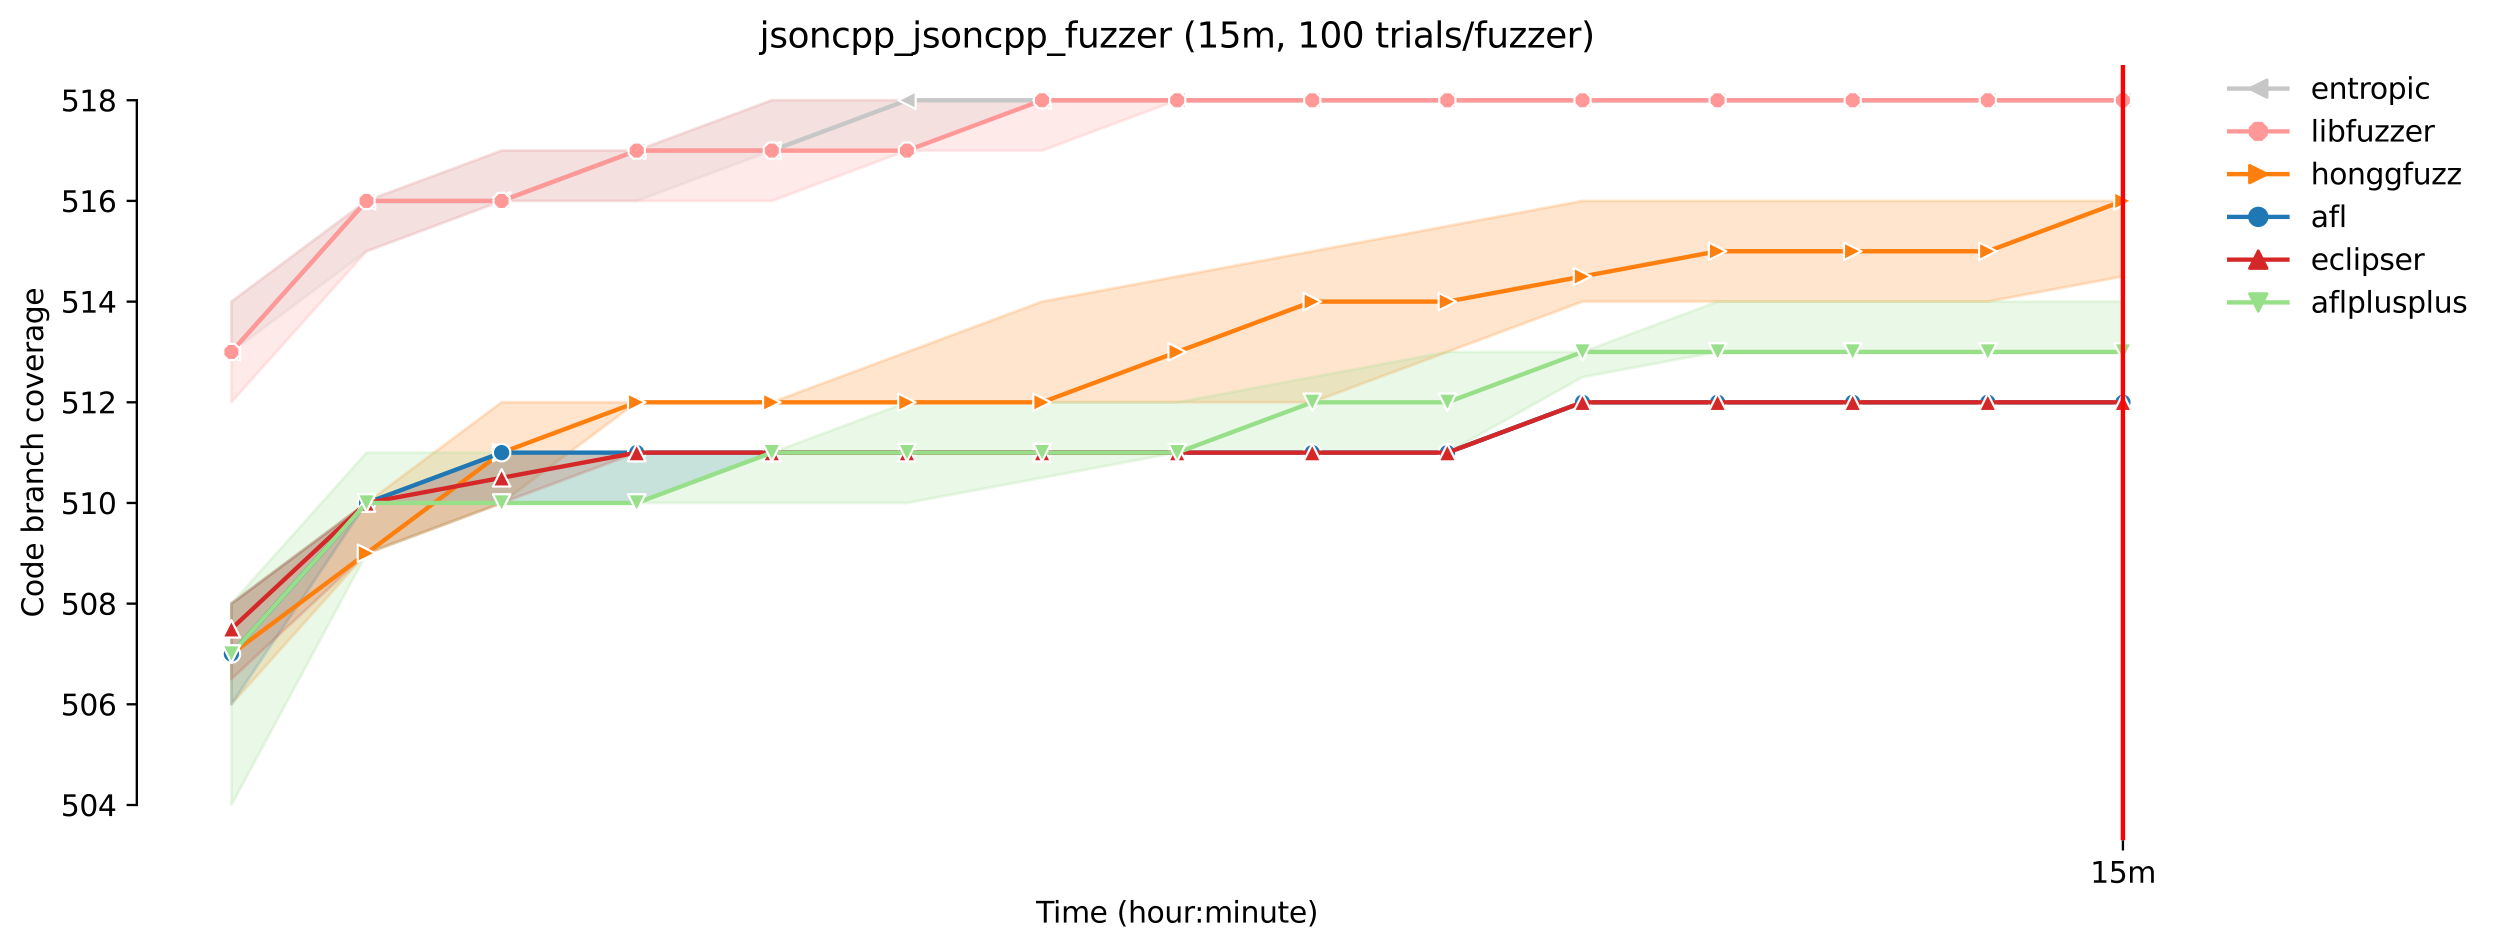 <?xml version="1.0" encoding="utf-8" standalone="no"?>
<!DOCTYPE svg PUBLIC "-//W3C//DTD SVG 1.1//EN"
  "http://www.w3.org/Graphics/SVG/1.1/DTD/svg11.dtd">
<svg height="325.986pt" version="1.1" viewBox="0 0 858.179 325.986" width="858.179pt" xmlns="http://www.w3.org/2000/svg" xmlns:xlink="http://www.w3.org/1999/xlink">
 <defs>
  <style type="text/css">*{stroke-linecap:butt;stroke-linejoin:round;}</style>
 </defs>
 <g id="figure_1">
  <g id="patch_1">
   <path d="M 0 325.986 
L 858.179 325.986 
L 858.179 0 
L 0 0 
z
" style="fill:#ffffff;"/>
  </g>
  <g id="axes_1">
   <g id="patch_2">
    <path d="M 46.966 288.43 
L 761.206 288.43 
L 761.206 22.318 
L 46.966 22.318 
z
" style="fill:#ffffff;"/>
   </g>
   <g id="PolyCollection_1">
    <defs>
     <path d="M 79.431 -222.452 
L 79.431 -205.172 
L 125.81 -239.732 
L 172.19 -257.012 
L 218.569 -257.012 
L 264.948 -274.292 
L 311.327 -274.292 
L 357.706 -291.572 
L 404.086 -291.572 
L 450.465 -291.572 
L 496.844 -291.572 
L 543.223 -291.572 
L 589.603 -291.572 
L 635.982 -291.572 
L 682.361 -291.572 
L 728.74 -291.572 
L 728.74 -291.572 
L 728.74 -291.572 
L 682.361 -291.572 
L 635.982 -291.572 
L 589.603 -291.572 
L 543.223 -291.572 
L 496.844 -291.572 
L 450.465 -291.572 
L 404.086 -291.572 
L 357.706 -291.572 
L 311.327 -291.572 
L 264.948 -291.572 
L 218.569 -274.292 
L 172.19 -274.292 
L 125.81 -257.012 
L 79.431 -222.452 
z
" id="mf6a428c79f" style="stroke:#c7c7c7;stroke-opacity:0.2;"/>
    </defs>
    <g clip-path="url(#p3e5dc775cb)">
     <use style="fill:#c7c7c7;fill-opacity:0.2;stroke:#c7c7c7;stroke-opacity:0.2;" x="0" xlink:href="#mf6a428c79f" y="325.986"/>
    </g>
   </g>
   <g id="PolyCollection_2">
    <defs>
     <path d="M 79.431 -222.452 
L 79.431 -187.892 
L 125.81 -239.732 
L 172.19 -257.012 
L 218.569 -257.012 
L 264.948 -257.012 
L 311.327 -274.292 
L 357.706 -274.292 
L 404.086 -291.572 
L 450.465 -291.572 
L 496.844 -291.572 
L 543.223 -291.572 
L 589.603 -291.572 
L 635.982 -291.572 
L 682.361 -291.572 
L 728.74 -291.572 
L 728.74 -291.572 
L 728.74 -291.572 
L 682.361 -291.572 
L 635.982 -291.572 
L 589.603 -291.572 
L 543.223 -291.572 
L 496.844 -291.572 
L 450.465 -291.572 
L 404.086 -291.572 
L 357.706 -291.572 
L 311.327 -291.572 
L 264.948 -291.572 
L 218.569 -274.292 
L 172.19 -274.292 
L 125.81 -257.012 
L 79.431 -222.452 
z
" id="m7ebbea4a55" style="stroke:#ff9896;stroke-opacity:0.2;"/>
    </defs>
    <g clip-path="url(#p3e5dc775cb)">
     <use style="fill:#ff9896;fill-opacity:0.2;stroke:#ff9896;stroke-opacity:0.2;" x="0" xlink:href="#m7ebbea4a55" y="325.986"/>
    </g>
   </g>
   <g id="PolyCollection_3">
    <defs>
     <path d="M 79.431 -118.772 
L 79.431 -84.212 
L 125.81 -136.052 
L 172.19 -153.332 
L 218.569 -187.892 
L 264.948 -187.892 
L 311.327 -187.892 
L 357.706 -187.892 
L 404.086 -187.892 
L 450.465 -187.892 
L 496.844 -205.172 
L 543.223 -222.452 
L 589.603 -222.452 
L 635.982 -222.452 
L 682.361 -222.452 
L 728.74 -231.092 
L 728.74 -257.012 
L 728.74 -257.012 
L 682.361 -257.012 
L 635.982 -257.012 
L 589.603 -257.012 
L 543.223 -257.012 
L 496.844 -248.372 
L 450.465 -239.732 
L 404.086 -231.092 
L 357.706 -222.452 
L 311.327 -205.172 
L 264.948 -187.892 
L 218.569 -187.892 
L 172.19 -187.892 
L 125.81 -153.332 
L 79.431 -118.772 
z
" id="mae9f71e68a" style="stroke:#ff7f0e;stroke-opacity:0.2;"/>
    </defs>
    <g clip-path="url(#p3e5dc775cb)">
     <use style="fill:#ff7f0e;fill-opacity:0.2;stroke:#ff7f0e;stroke-opacity:0.2;" x="0" xlink:href="#mae9f71e68a" y="325.986"/>
    </g>
   </g>
   <g id="PolyCollection_4">
    <defs>
     <path d="M 79.431 -118.772 
L 79.431 -84.212 
L 125.81 -153.332 
L 172.19 -153.332 
L 218.569 -153.332 
L 264.948 -170.612 
L 311.327 -170.612 
L 357.706 -170.612 
L 404.086 -170.612 
L 450.465 -170.612 
L 496.844 -170.612 
L 543.223 -187.892 
L 589.603 -187.892 
L 635.982 -187.892 
L 682.361 -187.892 
L 728.74 -187.892 
L 728.74 -187.892 
L 728.74 -187.892 
L 682.361 -187.892 
L 635.982 -187.892 
L 589.603 -187.892 
L 543.223 -187.892 
L 496.844 -170.612 
L 450.465 -170.612 
L 404.086 -170.612 
L 357.706 -170.612 
L 311.327 -170.612 
L 264.948 -170.612 
L 218.569 -170.612 
L 172.19 -170.612 
L 125.81 -153.332 
L 79.431 -118.772 
z
" id="m6660935680" style="stroke:#1f77b4;stroke-opacity:0.2;"/>
    </defs>
    <g clip-path="url(#p3e5dc775cb)">
     <use style="fill:#1f77b4;fill-opacity:0.2;stroke:#1f77b4;stroke-opacity:0.2;" x="0" xlink:href="#m6660935680" y="325.986"/>
    </g>
   </g>
   <g id="PolyCollection_5">
    <defs>
     <path d="M 79.431 -118.772 
L 79.431 -92.852 
L 125.81 -136.052 
L 172.19 -153.332 
L 218.569 -170.612 
L 264.948 -170.612 
L 311.327 -170.612 
L 357.706 -170.612 
L 404.086 -170.612 
L 450.465 -170.612 
L 496.844 -170.612 
L 543.223 -187.892 
L 589.603 -187.892 
L 635.982 -187.892 
L 682.361 -187.892 
L 728.74 -187.892 
L 728.74 -187.892 
L 728.74 -187.892 
L 682.361 -187.892 
L 635.982 -187.892 
L 589.603 -187.892 
L 543.223 -187.892 
L 496.844 -170.612 
L 450.465 -170.612 
L 404.086 -170.612 
L 357.706 -170.612 
L 311.327 -170.612 
L 264.948 -170.612 
L 218.569 -170.612 
L 172.19 -170.612 
L 125.81 -153.332 
L 79.431 -118.772 
z
" id="mc2333a7e7c" style="stroke:#d62728;stroke-opacity:0.2;"/>
    </defs>
    <g clip-path="url(#p3e5dc775cb)">
     <use style="fill:#d62728;fill-opacity:0.2;stroke:#d62728;stroke-opacity:0.2;" x="0" xlink:href="#mc2333a7e7c" y="325.986"/>
    </g>
   </g>
   <g id="PolyCollection_6">
    <defs>
     <path d="M 79.431 -118.772 
L 79.431 -49.652 
L 125.81 -135.836 
L 172.19 -153.332 
L 218.569 -153.332 
L 264.948 -153.332 
L 311.327 -153.332 
L 357.706 -161.972 
L 404.086 -170.612 
L 450.465 -170.612 
L 496.844 -170.612 
L 543.223 -196.532 
L 589.603 -205.172 
L 635.982 -205.172 
L 682.361 -205.172 
L 728.74 -205.172 
L 728.74 -222.452 
L 728.74 -222.452 
L 682.361 -222.452 
L 635.982 -222.452 
L 589.603 -222.452 
L 543.223 -205.172 
L 496.844 -205.172 
L 450.465 -196.532 
L 404.086 -187.892 
L 357.706 -187.892 
L 311.327 -187.892 
L 264.948 -170.612 
L 218.569 -170.612 
L 172.19 -170.612 
L 125.81 -170.612 
L 79.431 -118.772 
z
" id="me337a5363d" style="stroke:#98df8a;stroke-opacity:0.2;"/>
    </defs>
    <g clip-path="url(#p3e5dc775cb)">
     <use style="fill:#98df8a;fill-opacity:0.2;stroke:#98df8a;stroke-opacity:0.2;" x="0" xlink:href="#me337a5363d" y="325.986"/>
    </g>
   </g>
   <g id="matplotlib.axis_1">
    <g id="xtick_1">
     <g id="line2d_1">
      <defs>
       <path d="M 0 0 
L 0 3.5 
" id="m98d8992751" style="stroke:#000000;stroke-width:0.8;"/>
      </defs>
      <g>
       <use style="stroke:#000000;stroke-width:0.8;" x="728.74" xlink:href="#m98d8992751" y="288.43"/>
      </g>
     </g>
     <g id="text_1">
      <!-- 15m -->
      <g transform="translate(717.507 303.029)scale(0.1 -0.1)">
       <defs>
        <path d="M 794 531 
L 1825 531 
L 1825 4091 
L 703 3866 
L 703 4441 
L 1819 4666 
L 2450 4666 
L 2450 531 
L 3481 531 
L 3481 0 
L 794 0 
L 794 531 
z
" id="DejaVuSans-31" transform="scale(0.016)"/>
        <path d="M 691 4666 
L 3169 4666 
L 3169 4134 
L 1269 4134 
L 1269 2991 
Q 1406 3038 1543 3061 
Q 1681 3084 1819 3084 
Q 2600 3084 3056 2656 
Q 3513 2228 3513 1497 
Q 3513 744 3044 326 
Q 2575 -91 1722 -91 
Q 1428 -91 1123 -41 
Q 819 9 494 109 
L 494 744 
Q 775 591 1075 516 
Q 1375 441 1709 441 
Q 2250 441 2565 725 
Q 2881 1009 2881 1497 
Q 2881 1984 2565 2268 
Q 2250 2553 1709 2553 
Q 1456 2553 1204 2497 
Q 953 2441 691 2322 
L 691 4666 
z
" id="DejaVuSans-35" transform="scale(0.016)"/>
        <path d="M 3328 2828 
Q 3544 3216 3844 3400 
Q 4144 3584 4550 3584 
Q 5097 3584 5394 3201 
Q 5691 2819 5691 2113 
L 5691 0 
L 5113 0 
L 5113 2094 
Q 5113 2597 4934 2840 
Q 4756 3084 4391 3084 
Q 3944 3084 3684 2787 
Q 3425 2491 3425 1978 
L 3425 0 
L 2847 0 
L 2847 2094 
Q 2847 2600 2669 2842 
Q 2491 3084 2119 3084 
Q 1678 3084 1418 2786 
Q 1159 2488 1159 1978 
L 1159 0 
L 581 0 
L 581 3500 
L 1159 3500 
L 1159 2956 
Q 1356 3278 1631 3431 
Q 1906 3584 2284 3584 
Q 2666 3584 2933 3390 
Q 3200 3197 3328 2828 
z
" id="DejaVuSans-6d" transform="scale(0.016)"/>
       </defs>
       <use xlink:href="#DejaVuSans-31"/>
       <use x="63.623" xlink:href="#DejaVuSans-35"/>
       <use x="127.246" xlink:href="#DejaVuSans-6d"/>
      </g>
     </g>
    </g>
    <g id="text_2">
     <!-- Time (hour:minute) -->
     <g transform="translate(355.679 316.707)scale(0.1 -0.1)">
      <defs>
       <path d="M -19 4666 
L 3928 4666 
L 3928 4134 
L 2272 4134 
L 2272 0 
L 1638 0 
L 1638 4134 
L -19 4134 
L -19 4666 
z
" id="DejaVuSans-54" transform="scale(0.016)"/>
       <path d="M 603 3500 
L 1178 3500 
L 1178 0 
L 603 0 
L 603 3500 
z
M 603 4863 
L 1178 4863 
L 1178 4134 
L 603 4134 
L 603 4863 
z
" id="DejaVuSans-69" transform="scale(0.016)"/>
       <path d="M 3597 1894 
L 3597 1613 
L 953 1613 
Q 991 1019 1311 708 
Q 1631 397 2203 397 
Q 2534 397 2845 478 
Q 3156 559 3463 722 
L 3463 178 
Q 3153 47 2828 -22 
Q 2503 -91 2169 -91 
Q 1331 -91 842 396 
Q 353 884 353 1716 
Q 353 2575 817 3079 
Q 1281 3584 2069 3584 
Q 2775 3584 3186 3129 
Q 3597 2675 3597 1894 
z
M 3022 2063 
Q 3016 2534 2758 2815 
Q 2500 3097 2075 3097 
Q 1594 3097 1305 2825 
Q 1016 2553 972 2059 
L 3022 2063 
z
" id="DejaVuSans-65" transform="scale(0.016)"/>
       <path id="DejaVuSans-20" transform="scale(0.016)"/>
       <path d="M 1984 4856 
Q 1566 4138 1362 3434 
Q 1159 2731 1159 2009 
Q 1159 1288 1364 580 
Q 1569 -128 1984 -844 
L 1484 -844 
Q 1016 -109 783 600 
Q 550 1309 550 2009 
Q 550 2706 781 3412 
Q 1013 4119 1484 4856 
L 1984 4856 
z
" id="DejaVuSans-28" transform="scale(0.016)"/>
       <path d="M 3513 2113 
L 3513 0 
L 2938 0 
L 2938 2094 
Q 2938 2591 2744 2837 
Q 2550 3084 2163 3084 
Q 1697 3084 1428 2787 
Q 1159 2491 1159 1978 
L 1159 0 
L 581 0 
L 581 4863 
L 1159 4863 
L 1159 2956 
Q 1366 3272 1645 3428 
Q 1925 3584 2291 3584 
Q 2894 3584 3203 3211 
Q 3513 2838 3513 2113 
z
" id="DejaVuSans-68" transform="scale(0.016)"/>
       <path d="M 1959 3097 
Q 1497 3097 1228 2736 
Q 959 2375 959 1747 
Q 959 1119 1226 758 
Q 1494 397 1959 397 
Q 2419 397 2687 759 
Q 2956 1122 2956 1747 
Q 2956 2369 2687 2733 
Q 2419 3097 1959 3097 
z
M 1959 3584 
Q 2709 3584 3137 3096 
Q 3566 2609 3566 1747 
Q 3566 888 3137 398 
Q 2709 -91 1959 -91 
Q 1206 -91 779 398 
Q 353 888 353 1747 
Q 353 2609 779 3096 
Q 1206 3584 1959 3584 
z
" id="DejaVuSans-6f" transform="scale(0.016)"/>
       <path d="M 544 1381 
L 544 3500 
L 1119 3500 
L 1119 1403 
Q 1119 906 1312 657 
Q 1506 409 1894 409 
Q 2359 409 2629 706 
Q 2900 1003 2900 1516 
L 2900 3500 
L 3475 3500 
L 3475 0 
L 2900 0 
L 2900 538 
Q 2691 219 2414 64 
Q 2138 -91 1772 -91 
Q 1169 -91 856 284 
Q 544 659 544 1381 
z
M 1991 3584 
L 1991 3584 
z
" id="DejaVuSans-75" transform="scale(0.016)"/>
       <path d="M 2631 2963 
Q 2534 3019 2420 3045 
Q 2306 3072 2169 3072 
Q 1681 3072 1420 2755 
Q 1159 2438 1159 1844 
L 1159 0 
L 581 0 
L 581 3500 
L 1159 3500 
L 1159 2956 
Q 1341 3275 1631 3429 
Q 1922 3584 2338 3584 
Q 2397 3584 2469 3576 
Q 2541 3569 2628 3553 
L 2631 2963 
z
" id="DejaVuSans-72" transform="scale(0.016)"/>
       <path d="M 750 794 
L 1409 794 
L 1409 0 
L 750 0 
L 750 794 
z
M 750 3309 
L 1409 3309 
L 1409 2516 
L 750 2516 
L 750 3309 
z
" id="DejaVuSans-3a" transform="scale(0.016)"/>
       <path d="M 3513 2113 
L 3513 0 
L 2938 0 
L 2938 2094 
Q 2938 2591 2744 2837 
Q 2550 3084 2163 3084 
Q 1697 3084 1428 2787 
Q 1159 2491 1159 1978 
L 1159 0 
L 581 0 
L 581 3500 
L 1159 3500 
L 1159 2956 
Q 1366 3272 1645 3428 
Q 1925 3584 2291 3584 
Q 2894 3584 3203 3211 
Q 3513 2838 3513 2113 
z
" id="DejaVuSans-6e" transform="scale(0.016)"/>
       <path d="M 1172 4494 
L 1172 3500 
L 2356 3500 
L 2356 3053 
L 1172 3053 
L 1172 1153 
Q 1172 725 1289 603 
Q 1406 481 1766 481 
L 2356 481 
L 2356 0 
L 1766 0 
Q 1100 0 847 248 
Q 594 497 594 1153 
L 594 3053 
L 172 3053 
L 172 3500 
L 594 3500 
L 594 4494 
L 1172 4494 
z
" id="DejaVuSans-74" transform="scale(0.016)"/>
       <path d="M 513 4856 
L 1013 4856 
Q 1481 4119 1714 3412 
Q 1947 2706 1947 2009 
Q 1947 1309 1714 600 
Q 1481 -109 1013 -844 
L 513 -844 
Q 928 -128 1133 580 
Q 1338 1288 1338 2009 
Q 1338 2731 1133 3434 
Q 928 4138 513 4856 
z
" id="DejaVuSans-29" transform="scale(0.016)"/>
      </defs>
      <use xlink:href="#DejaVuSans-54"/>
      <use x="57.959" xlink:href="#DejaVuSans-69"/>
      <use x="85.742" xlink:href="#DejaVuSans-6d"/>
      <use x="183.154" xlink:href="#DejaVuSans-65"/>
      <use x="244.678" xlink:href="#DejaVuSans-20"/>
      <use x="276.465" xlink:href="#DejaVuSans-28"/>
      <use x="315.479" xlink:href="#DejaVuSans-68"/>
      <use x="378.857" xlink:href="#DejaVuSans-6f"/>
      <use x="440.039" xlink:href="#DejaVuSans-75"/>
      <use x="503.418" xlink:href="#DejaVuSans-72"/>
      <use x="542.781" xlink:href="#DejaVuSans-3a"/>
      <use x="576.473" xlink:href="#DejaVuSans-6d"/>
      <use x="673.885" xlink:href="#DejaVuSans-69"/>
      <use x="701.668" xlink:href="#DejaVuSans-6e"/>
      <use x="765.047" xlink:href="#DejaVuSans-75"/>
      <use x="828.426" xlink:href="#DejaVuSans-74"/>
      <use x="867.635" xlink:href="#DejaVuSans-65"/>
      <use x="929.158" xlink:href="#DejaVuSans-29"/>
     </g>
    </g>
   </g>
   <g id="matplotlib.axis_2">
    <g id="ytick_1">
     <g id="line2d_2">
      <defs>
       <path d="M 0 0 
L -3.5 0 
" id="mf6ee3a8e18" style="stroke:#000000;stroke-width:0.8;"/>
      </defs>
      <g>
       <use style="stroke:#000000;stroke-width:0.8;" x="46.966" xlink:href="#mf6ee3a8e18" y="276.334"/>
      </g>
     </g>
     <g id="text_3">
      <!-- 504 -->
      <g transform="translate(20.878 280.133)scale(0.1 -0.1)">
       <defs>
        <path d="M 2034 4250 
Q 1547 4250 1301 3770 
Q 1056 3291 1056 2328 
Q 1056 1369 1301 889 
Q 1547 409 2034 409 
Q 2525 409 2770 889 
Q 3016 1369 3016 2328 
Q 3016 3291 2770 3770 
Q 2525 4250 2034 4250 
z
M 2034 4750 
Q 2819 4750 3233 4129 
Q 3647 3509 3647 2328 
Q 3647 1150 3233 529 
Q 2819 -91 2034 -91 
Q 1250 -91 836 529 
Q 422 1150 422 2328 
Q 422 3509 836 4129 
Q 1250 4750 2034 4750 
z
" id="DejaVuSans-30" transform="scale(0.016)"/>
        <path d="M 2419 4116 
L 825 1625 
L 2419 1625 
L 2419 4116 
z
M 2253 4666 
L 3047 4666 
L 3047 1625 
L 3713 1625 
L 3713 1100 
L 3047 1100 
L 3047 0 
L 2419 0 
L 2419 1100 
L 313 1100 
L 313 1709 
L 2253 4666 
z
" id="DejaVuSans-34" transform="scale(0.016)"/>
       </defs>
       <use xlink:href="#DejaVuSans-35"/>
       <use x="63.623" xlink:href="#DejaVuSans-30"/>
       <use x="127.246" xlink:href="#DejaVuSans-34"/>
      </g>
     </g>
    </g>
    <g id="ytick_2">
     <g id="line2d_3">
      <g>
       <use style="stroke:#000000;stroke-width:0.8;" x="46.966" xlink:href="#mf6ee3a8e18" y="241.774"/>
      </g>
     </g>
     <g id="text_4">
      <!-- 506 -->
      <g transform="translate(20.878 245.573)scale(0.1 -0.1)">
       <defs>
        <path d="M 2113 2584 
Q 1688 2584 1439 2293 
Q 1191 2003 1191 1497 
Q 1191 994 1439 701 
Q 1688 409 2113 409 
Q 2538 409 2786 701 
Q 3034 994 3034 1497 
Q 3034 2003 2786 2293 
Q 2538 2584 2113 2584 
z
M 3366 4563 
L 3366 3988 
Q 3128 4100 2886 4159 
Q 2644 4219 2406 4219 
Q 1781 4219 1451 3797 
Q 1122 3375 1075 2522 
Q 1259 2794 1537 2939 
Q 1816 3084 2150 3084 
Q 2853 3084 3261 2657 
Q 3669 2231 3669 1497 
Q 3669 778 3244 343 
Q 2819 -91 2113 -91 
Q 1303 -91 875 529 
Q 447 1150 447 2328 
Q 447 3434 972 4092 
Q 1497 4750 2381 4750 
Q 2619 4750 2861 4703 
Q 3103 4656 3366 4563 
z
" id="DejaVuSans-36" transform="scale(0.016)"/>
       </defs>
       <use xlink:href="#DejaVuSans-35"/>
       <use x="63.623" xlink:href="#DejaVuSans-30"/>
       <use x="127.246" xlink:href="#DejaVuSans-36"/>
      </g>
     </g>
    </g>
    <g id="ytick_3">
     <g id="line2d_4">
      <g>
       <use style="stroke:#000000;stroke-width:0.8;" x="46.966" xlink:href="#mf6ee3a8e18" y="207.214"/>
      </g>
     </g>
     <g id="text_5">
      <!-- 508 -->
      <g transform="translate(20.878 211.013)scale(0.1 -0.1)">
       <defs>
        <path d="M 2034 2216 
Q 1584 2216 1326 1975 
Q 1069 1734 1069 1313 
Q 1069 891 1326 650 
Q 1584 409 2034 409 
Q 2484 409 2743 651 
Q 3003 894 3003 1313 
Q 3003 1734 2745 1975 
Q 2488 2216 2034 2216 
z
M 1403 2484 
Q 997 2584 770 2862 
Q 544 3141 544 3541 
Q 544 4100 942 4425 
Q 1341 4750 2034 4750 
Q 2731 4750 3128 4425 
Q 3525 4100 3525 3541 
Q 3525 3141 3298 2862 
Q 3072 2584 2669 2484 
Q 3125 2378 3379 2068 
Q 3634 1759 3634 1313 
Q 3634 634 3220 271 
Q 2806 -91 2034 -91 
Q 1263 -91 848 271 
Q 434 634 434 1313 
Q 434 1759 690 2068 
Q 947 2378 1403 2484 
z
M 1172 3481 
Q 1172 3119 1398 2916 
Q 1625 2713 2034 2713 
Q 2441 2713 2670 2916 
Q 2900 3119 2900 3481 
Q 2900 3844 2670 4047 
Q 2441 4250 2034 4250 
Q 1625 4250 1398 4047 
Q 1172 3844 1172 3481 
z
" id="DejaVuSans-38" transform="scale(0.016)"/>
       </defs>
       <use xlink:href="#DejaVuSans-35"/>
       <use x="63.623" xlink:href="#DejaVuSans-30"/>
       <use x="127.246" xlink:href="#DejaVuSans-38"/>
      </g>
     </g>
    </g>
    <g id="ytick_4">
     <g id="line2d_5">
      <g>
       <use style="stroke:#000000;stroke-width:0.8;" x="46.966" xlink:href="#mf6ee3a8e18" y="172.654"/>
      </g>
     </g>
     <g id="text_6">
      <!-- 510 -->
      <g transform="translate(20.878 176.453)scale(0.1 -0.1)">
       <use xlink:href="#DejaVuSans-35"/>
       <use x="63.623" xlink:href="#DejaVuSans-31"/>
       <use x="127.246" xlink:href="#DejaVuSans-30"/>
      </g>
     </g>
    </g>
    <g id="ytick_5">
     <g id="line2d_6">
      <g>
       <use style="stroke:#000000;stroke-width:0.8;" x="46.966" xlink:href="#mf6ee3a8e18" y="138.094"/>
      </g>
     </g>
     <g id="text_7">
      <!-- 512 -->
      <g transform="translate(20.878 141.893)scale(0.1 -0.1)">
       <defs>
        <path d="M 1228 531 
L 3431 531 
L 3431 0 
L 469 0 
L 469 531 
Q 828 903 1448 1529 
Q 2069 2156 2228 2338 
Q 2531 2678 2651 2914 
Q 2772 3150 2772 3378 
Q 2772 3750 2511 3984 
Q 2250 4219 1831 4219 
Q 1534 4219 1204 4116 
Q 875 4013 500 3803 
L 500 4441 
Q 881 4594 1212 4672 
Q 1544 4750 1819 4750 
Q 2544 4750 2975 4387 
Q 3406 4025 3406 3419 
Q 3406 3131 3298 2873 
Q 3191 2616 2906 2266 
Q 2828 2175 2409 1742 
Q 1991 1309 1228 531 
z
" id="DejaVuSans-32" transform="scale(0.016)"/>
       </defs>
       <use xlink:href="#DejaVuSans-35"/>
       <use x="63.623" xlink:href="#DejaVuSans-31"/>
       <use x="127.246" xlink:href="#DejaVuSans-32"/>
      </g>
     </g>
    </g>
    <g id="ytick_6">
     <g id="line2d_7">
      <g>
       <use style="stroke:#000000;stroke-width:0.8;" x="46.966" xlink:href="#mf6ee3a8e18" y="103.534"/>
      </g>
     </g>
     <g id="text_8">
      <!-- 514 -->
      <g transform="translate(20.878 107.333)scale(0.1 -0.1)">
       <use xlink:href="#DejaVuSans-35"/>
       <use x="63.623" xlink:href="#DejaVuSans-31"/>
       <use x="127.246" xlink:href="#DejaVuSans-34"/>
      </g>
     </g>
    </g>
    <g id="ytick_7">
     <g id="line2d_8">
      <g>
       <use style="stroke:#000000;stroke-width:0.8;" x="46.966" xlink:href="#mf6ee3a8e18" y="68.974"/>
      </g>
     </g>
     <g id="text_9">
      <!-- 516 -->
      <g transform="translate(20.878 72.773)scale(0.1 -0.1)">
       <use xlink:href="#DejaVuSans-35"/>
       <use x="63.623" xlink:href="#DejaVuSans-31"/>
       <use x="127.246" xlink:href="#DejaVuSans-36"/>
      </g>
     </g>
    </g>
    <g id="ytick_8">
     <g id="line2d_9">
      <g>
       <use style="stroke:#000000;stroke-width:0.8;" x="46.966" xlink:href="#mf6ee3a8e18" y="34.414"/>
      </g>
     </g>
     <g id="text_10">
      <!-- 518 -->
      <g transform="translate(20.878 38.213)scale(0.1 -0.1)">
       <use xlink:href="#DejaVuSans-35"/>
       <use x="63.623" xlink:href="#DejaVuSans-31"/>
       <use x="127.246" xlink:href="#DejaVuSans-38"/>
      </g>
     </g>
    </g>
    <g id="text_11">
     <!-- Code branch coverage -->
     <g transform="translate(14.798 211.949)rotate(-90)scale(0.1 -0.1)">
      <defs>
       <path d="M 4122 4306 
L 4122 3641 
Q 3803 3938 3442 4084 
Q 3081 4231 2675 4231 
Q 1875 4231 1450 3742 
Q 1025 3253 1025 2328 
Q 1025 1406 1450 917 
Q 1875 428 2675 428 
Q 3081 428 3442 575 
Q 3803 722 4122 1019 
L 4122 359 
Q 3791 134 3420 21 
Q 3050 -91 2638 -91 
Q 1578 -91 968 557 
Q 359 1206 359 2328 
Q 359 3453 968 4101 
Q 1578 4750 2638 4750 
Q 3056 4750 3426 4639 
Q 3797 4528 4122 4306 
z
" id="DejaVuSans-43" transform="scale(0.016)"/>
       <path d="M 2906 2969 
L 2906 4863 
L 3481 4863 
L 3481 0 
L 2906 0 
L 2906 525 
Q 2725 213 2448 61 
Q 2172 -91 1784 -91 
Q 1150 -91 751 415 
Q 353 922 353 1747 
Q 353 2572 751 3078 
Q 1150 3584 1784 3584 
Q 2172 3584 2448 3432 
Q 2725 3281 2906 2969 
z
M 947 1747 
Q 947 1113 1208 752 
Q 1469 391 1925 391 
Q 2381 391 2643 752 
Q 2906 1113 2906 1747 
Q 2906 2381 2643 2742 
Q 2381 3103 1925 3103 
Q 1469 3103 1208 2742 
Q 947 2381 947 1747 
z
" id="DejaVuSans-64" transform="scale(0.016)"/>
       <path d="M 3116 1747 
Q 3116 2381 2855 2742 
Q 2594 3103 2138 3103 
Q 1681 3103 1420 2742 
Q 1159 2381 1159 1747 
Q 1159 1113 1420 752 
Q 1681 391 2138 391 
Q 2594 391 2855 752 
Q 3116 1113 3116 1747 
z
M 1159 2969 
Q 1341 3281 1617 3432 
Q 1894 3584 2278 3584 
Q 2916 3584 3314 3078 
Q 3713 2572 3713 1747 
Q 3713 922 3314 415 
Q 2916 -91 2278 -91 
Q 1894 -91 1617 61 
Q 1341 213 1159 525 
L 1159 0 
L 581 0 
L 581 4863 
L 1159 4863 
L 1159 2969 
z
" id="DejaVuSans-62" transform="scale(0.016)"/>
       <path d="M 2194 1759 
Q 1497 1759 1228 1600 
Q 959 1441 959 1056 
Q 959 750 1161 570 
Q 1363 391 1709 391 
Q 2188 391 2477 730 
Q 2766 1069 2766 1631 
L 2766 1759 
L 2194 1759 
z
M 3341 1997 
L 3341 0 
L 2766 0 
L 2766 531 
Q 2569 213 2275 61 
Q 1981 -91 1556 -91 
Q 1019 -91 701 211 
Q 384 513 384 1019 
Q 384 1609 779 1909 
Q 1175 2209 1959 2209 
L 2766 2209 
L 2766 2266 
Q 2766 2663 2505 2880 
Q 2244 3097 1772 3097 
Q 1472 3097 1187 3025 
Q 903 2953 641 2809 
L 641 3341 
Q 956 3463 1253 3523 
Q 1550 3584 1831 3584 
Q 2591 3584 2966 3190 
Q 3341 2797 3341 1997 
z
" id="DejaVuSans-61" transform="scale(0.016)"/>
       <path d="M 3122 3366 
L 3122 2828 
Q 2878 2963 2633 3030 
Q 2388 3097 2138 3097 
Q 1578 3097 1268 2742 
Q 959 2388 959 1747 
Q 959 1106 1268 751 
Q 1578 397 2138 397 
Q 2388 397 2633 464 
Q 2878 531 3122 666 
L 3122 134 
Q 2881 22 2623 -34 
Q 2366 -91 2075 -91 
Q 1284 -91 818 406 
Q 353 903 353 1747 
Q 353 2603 823 3093 
Q 1294 3584 2113 3584 
Q 2378 3584 2631 3529 
Q 2884 3475 3122 3366 
z
" id="DejaVuSans-63" transform="scale(0.016)"/>
       <path d="M 191 3500 
L 800 3500 
L 1894 563 
L 2988 3500 
L 3597 3500 
L 2284 0 
L 1503 0 
L 191 3500 
z
" id="DejaVuSans-76" transform="scale(0.016)"/>
       <path d="M 2906 1791 
Q 2906 2416 2648 2759 
Q 2391 3103 1925 3103 
Q 1463 3103 1205 2759 
Q 947 2416 947 1791 
Q 947 1169 1205 825 
Q 1463 481 1925 481 
Q 2391 481 2648 825 
Q 2906 1169 2906 1791 
z
M 3481 434 
Q 3481 -459 3084 -895 
Q 2688 -1331 1869 -1331 
Q 1566 -1331 1297 -1286 
Q 1028 -1241 775 -1147 
L 775 -588 
Q 1028 -725 1275 -790 
Q 1522 -856 1778 -856 
Q 2344 -856 2625 -561 
Q 2906 -266 2906 331 
L 2906 616 
Q 2728 306 2450 153 
Q 2172 0 1784 0 
Q 1141 0 747 490 
Q 353 981 353 1791 
Q 353 2603 747 3093 
Q 1141 3584 1784 3584 
Q 2172 3584 2450 3431 
Q 2728 3278 2906 2969 
L 2906 3500 
L 3481 3500 
L 3481 434 
z
" id="DejaVuSans-67" transform="scale(0.016)"/>
      </defs>
      <use xlink:href="#DejaVuSans-43"/>
      <use x="69.824" xlink:href="#DejaVuSans-6f"/>
      <use x="131.006" xlink:href="#DejaVuSans-64"/>
      <use x="194.482" xlink:href="#DejaVuSans-65"/>
      <use x="256.006" xlink:href="#DejaVuSans-20"/>
      <use x="287.793" xlink:href="#DejaVuSans-62"/>
      <use x="351.27" xlink:href="#DejaVuSans-72"/>
      <use x="392.383" xlink:href="#DejaVuSans-61"/>
      <use x="453.662" xlink:href="#DejaVuSans-6e"/>
      <use x="517.041" xlink:href="#DejaVuSans-63"/>
      <use x="572.021" xlink:href="#DejaVuSans-68"/>
      <use x="635.4" xlink:href="#DejaVuSans-20"/>
      <use x="667.188" xlink:href="#DejaVuSans-63"/>
      <use x="722.168" xlink:href="#DejaVuSans-6f"/>
      <use x="783.35" xlink:href="#DejaVuSans-76"/>
      <use x="842.529" xlink:href="#DejaVuSans-65"/>
      <use x="904.053" xlink:href="#DejaVuSans-72"/>
      <use x="945.166" xlink:href="#DejaVuSans-61"/>
      <use x="1006.445" xlink:href="#DejaVuSans-67"/>
      <use x="1069.922" xlink:href="#DejaVuSans-65"/>
     </g>
    </g>
   </g>
   <g id="line2d_10">
    <path clip-path="url(#p3e5dc775cb)" d="M 79.431 120.814 
L 125.81 68.974 
L 172.19 68.974 
L 218.569 51.694 
L 264.948 51.694 
L 311.327 34.414 
L 357.706 34.414 
L 404.086 34.414 
L 450.465 34.414 
L 496.844 34.414 
L 543.223 34.414 
L 589.603 34.414 
L 635.982 34.414 
L 682.361 34.414 
L 728.74 34.414 
" style="fill:none;stroke:#c7c7c7;stroke-linecap:square;stroke-width:1.5;"/>
    <defs>
     <path d="M -3 -0 
L 3 3 
L 3 -3 
z
" id="m432c836378" style="stroke:#ffffff;stroke-linejoin:miter;stroke-width:0.75;"/>
    </defs>
    <g clip-path="url(#p3e5dc775cb)">
     <use style="fill:#c7c7c7;stroke:#ffffff;stroke-linejoin:miter;stroke-width:0.75;" x="79.431" xlink:href="#m432c836378" y="120.814"/>
     <use style="fill:#c7c7c7;stroke:#ffffff;stroke-linejoin:miter;stroke-width:0.75;" x="125.81" xlink:href="#m432c836378" y="68.974"/>
     <use style="fill:#c7c7c7;stroke:#ffffff;stroke-linejoin:miter;stroke-width:0.75;" x="172.19" xlink:href="#m432c836378" y="68.974"/>
     <use style="fill:#c7c7c7;stroke:#ffffff;stroke-linejoin:miter;stroke-width:0.75;" x="218.569" xlink:href="#m432c836378" y="51.694"/>
     <use style="fill:#c7c7c7;stroke:#ffffff;stroke-linejoin:miter;stroke-width:0.75;" x="264.948" xlink:href="#m432c836378" y="51.694"/>
     <use style="fill:#c7c7c7;stroke:#ffffff;stroke-linejoin:miter;stroke-width:0.75;" x="311.327" xlink:href="#m432c836378" y="34.414"/>
     <use style="fill:#c7c7c7;stroke:#ffffff;stroke-linejoin:miter;stroke-width:0.75;" x="357.706" xlink:href="#m432c836378" y="34.414"/>
     <use style="fill:#c7c7c7;stroke:#ffffff;stroke-linejoin:miter;stroke-width:0.75;" x="404.086" xlink:href="#m432c836378" y="34.414"/>
     <use style="fill:#c7c7c7;stroke:#ffffff;stroke-linejoin:miter;stroke-width:0.75;" x="450.465" xlink:href="#m432c836378" y="34.414"/>
     <use style="fill:#c7c7c7;stroke:#ffffff;stroke-linejoin:miter;stroke-width:0.75;" x="496.844" xlink:href="#m432c836378" y="34.414"/>
     <use style="fill:#c7c7c7;stroke:#ffffff;stroke-linejoin:miter;stroke-width:0.75;" x="543.223" xlink:href="#m432c836378" y="34.414"/>
     <use style="fill:#c7c7c7;stroke:#ffffff;stroke-linejoin:miter;stroke-width:0.75;" x="589.603" xlink:href="#m432c836378" y="34.414"/>
     <use style="fill:#c7c7c7;stroke:#ffffff;stroke-linejoin:miter;stroke-width:0.75;" x="635.982" xlink:href="#m432c836378" y="34.414"/>
     <use style="fill:#c7c7c7;stroke:#ffffff;stroke-linejoin:miter;stroke-width:0.75;" x="682.361" xlink:href="#m432c836378" y="34.414"/>
     <use style="fill:#c7c7c7;stroke:#ffffff;stroke-linejoin:miter;stroke-width:0.75;" x="728.74" xlink:href="#m432c836378" y="34.414"/>
    </g>
   </g>
   <g id="line2d_11">
    <path clip-path="url(#p3e5dc775cb)" d="M 79.431 120.814 
L 125.81 68.974 
L 172.19 68.974 
L 218.569 51.694 
L 264.948 51.694 
L 311.327 51.694 
L 357.706 34.414 
L 404.086 34.414 
L 450.465 34.414 
L 496.844 34.414 
L 543.223 34.414 
L 589.603 34.414 
L 635.982 34.414 
L 682.361 34.414 
L 728.74 34.414 
" style="fill:none;stroke:#ff9896;stroke-linecap:square;stroke-width:1.5;"/>
    <defs>
     <path d="M -1.148 -2.772 
L -2.772 -1.148 
L -2.772 1.148 
L -1.148 2.772 
L 1.148 2.772 
L 2.772 1.148 
L 2.772 -1.148 
L 1.148 -2.772 
z
" id="m611ecb81d9" style="stroke:#ffffff;stroke-linejoin:miter;stroke-width:0.75;"/>
    </defs>
    <g clip-path="url(#p3e5dc775cb)">
     <use style="fill:#ff9896;stroke:#ffffff;stroke-linejoin:miter;stroke-width:0.75;" x="79.431" xlink:href="#m611ecb81d9" y="120.814"/>
     <use style="fill:#ff9896;stroke:#ffffff;stroke-linejoin:miter;stroke-width:0.75;" x="125.81" xlink:href="#m611ecb81d9" y="68.974"/>
     <use style="fill:#ff9896;stroke:#ffffff;stroke-linejoin:miter;stroke-width:0.75;" x="172.19" xlink:href="#m611ecb81d9" y="68.974"/>
     <use style="fill:#ff9896;stroke:#ffffff;stroke-linejoin:miter;stroke-width:0.75;" x="218.569" xlink:href="#m611ecb81d9" y="51.694"/>
     <use style="fill:#ff9896;stroke:#ffffff;stroke-linejoin:miter;stroke-width:0.75;" x="264.948" xlink:href="#m611ecb81d9" y="51.694"/>
     <use style="fill:#ff9896;stroke:#ffffff;stroke-linejoin:miter;stroke-width:0.75;" x="311.327" xlink:href="#m611ecb81d9" y="51.694"/>
     <use style="fill:#ff9896;stroke:#ffffff;stroke-linejoin:miter;stroke-width:0.75;" x="357.706" xlink:href="#m611ecb81d9" y="34.414"/>
     <use style="fill:#ff9896;stroke:#ffffff;stroke-linejoin:miter;stroke-width:0.75;" x="404.086" xlink:href="#m611ecb81d9" y="34.414"/>
     <use style="fill:#ff9896;stroke:#ffffff;stroke-linejoin:miter;stroke-width:0.75;" x="450.465" xlink:href="#m611ecb81d9" y="34.414"/>
     <use style="fill:#ff9896;stroke:#ffffff;stroke-linejoin:miter;stroke-width:0.75;" x="496.844" xlink:href="#m611ecb81d9" y="34.414"/>
     <use style="fill:#ff9896;stroke:#ffffff;stroke-linejoin:miter;stroke-width:0.75;" x="543.223" xlink:href="#m611ecb81d9" y="34.414"/>
     <use style="fill:#ff9896;stroke:#ffffff;stroke-linejoin:miter;stroke-width:0.75;" x="589.603" xlink:href="#m611ecb81d9" y="34.414"/>
     <use style="fill:#ff9896;stroke:#ffffff;stroke-linejoin:miter;stroke-width:0.75;" x="635.982" xlink:href="#m611ecb81d9" y="34.414"/>
     <use style="fill:#ff9896;stroke:#ffffff;stroke-linejoin:miter;stroke-width:0.75;" x="682.361" xlink:href="#m611ecb81d9" y="34.414"/>
     <use style="fill:#ff9896;stroke:#ffffff;stroke-linejoin:miter;stroke-width:0.75;" x="728.74" xlink:href="#m611ecb81d9" y="34.414"/>
    </g>
   </g>
   <g id="line2d_12">
    <path clip-path="url(#p3e5dc775cb)" d="M 79.431 224.494 
L 125.81 189.934 
L 172.19 155.374 
L 218.569 138.094 
L 264.948 138.094 
L 311.327 138.094 
L 357.706 138.094 
L 404.086 120.814 
L 450.465 103.534 
L 496.844 103.534 
L 543.223 94.894 
L 589.603 86.254 
L 635.982 86.254 
L 682.361 86.254 
L 728.74 68.974 
" style="fill:none;stroke:#ff7f0e;stroke-linecap:square;stroke-width:1.5;"/>
    <defs>
     <path d="M 3 0 
L -3 -3 
L -3 3 
z
" id="m51b5c3fa27" style="stroke:#ffffff;stroke-linejoin:miter;stroke-width:0.75;"/>
    </defs>
    <g clip-path="url(#p3e5dc775cb)">
     <use style="fill:#ff7f0e;stroke:#ffffff;stroke-linejoin:miter;stroke-width:0.75;" x="79.431" xlink:href="#m51b5c3fa27" y="224.494"/>
     <use style="fill:#ff7f0e;stroke:#ffffff;stroke-linejoin:miter;stroke-width:0.75;" x="125.81" xlink:href="#m51b5c3fa27" y="189.934"/>
     <use style="fill:#ff7f0e;stroke:#ffffff;stroke-linejoin:miter;stroke-width:0.75;" x="172.19" xlink:href="#m51b5c3fa27" y="155.374"/>
     <use style="fill:#ff7f0e;stroke:#ffffff;stroke-linejoin:miter;stroke-width:0.75;" x="218.569" xlink:href="#m51b5c3fa27" y="138.094"/>
     <use style="fill:#ff7f0e;stroke:#ffffff;stroke-linejoin:miter;stroke-width:0.75;" x="264.948" xlink:href="#m51b5c3fa27" y="138.094"/>
     <use style="fill:#ff7f0e;stroke:#ffffff;stroke-linejoin:miter;stroke-width:0.75;" x="311.327" xlink:href="#m51b5c3fa27" y="138.094"/>
     <use style="fill:#ff7f0e;stroke:#ffffff;stroke-linejoin:miter;stroke-width:0.75;" x="357.706" xlink:href="#m51b5c3fa27" y="138.094"/>
     <use style="fill:#ff7f0e;stroke:#ffffff;stroke-linejoin:miter;stroke-width:0.75;" x="404.086" xlink:href="#m51b5c3fa27" y="120.814"/>
     <use style="fill:#ff7f0e;stroke:#ffffff;stroke-linejoin:miter;stroke-width:0.75;" x="450.465" xlink:href="#m51b5c3fa27" y="103.534"/>
     <use style="fill:#ff7f0e;stroke:#ffffff;stroke-linejoin:miter;stroke-width:0.75;" x="496.844" xlink:href="#m51b5c3fa27" y="103.534"/>
     <use style="fill:#ff7f0e;stroke:#ffffff;stroke-linejoin:miter;stroke-width:0.75;" x="543.223" xlink:href="#m51b5c3fa27" y="94.894"/>
     <use style="fill:#ff7f0e;stroke:#ffffff;stroke-linejoin:miter;stroke-width:0.75;" x="589.603" xlink:href="#m51b5c3fa27" y="86.254"/>
     <use style="fill:#ff7f0e;stroke:#ffffff;stroke-linejoin:miter;stroke-width:0.75;" x="635.982" xlink:href="#m51b5c3fa27" y="86.254"/>
     <use style="fill:#ff7f0e;stroke:#ffffff;stroke-linejoin:miter;stroke-width:0.75;" x="682.361" xlink:href="#m51b5c3fa27" y="86.254"/>
     <use style="fill:#ff7f0e;stroke:#ffffff;stroke-linejoin:miter;stroke-width:0.75;" x="728.74" xlink:href="#m51b5c3fa27" y="68.974"/>
    </g>
   </g>
   <g id="line2d_13">
    <path clip-path="url(#p3e5dc775cb)" d="M 79.431 224.494 
L 125.81 172.654 
L 172.19 155.374 
L 218.569 155.374 
L 264.948 155.374 
L 311.327 155.374 
L 357.706 155.374 
L 404.086 155.374 
L 450.465 155.374 
L 496.844 155.374 
L 543.223 138.094 
L 589.603 138.094 
L 635.982 138.094 
L 682.361 138.094 
L 728.74 138.094 
" style="fill:none;stroke:#1f77b4;stroke-linecap:square;stroke-width:1.5;"/>
    <defs>
     <path d="M 0 3 
C 0.796 3 1.559 2.684 2.121 2.121 
C 2.684 1.559 3 0.796 3 0 
C 3 -0.796 2.684 -1.559 2.121 -2.121 
C 1.559 -2.684 0.796 -3 0 -3 
C -0.796 -3 -1.559 -2.684 -2.121 -2.121 
C -2.684 -1.559 -3 -0.796 -3 0 
C -3 0.796 -2.684 1.559 -2.121 2.121 
C -1.559 2.684 -0.796 3 0 3 
z
" id="m917b68f3d6" style="stroke:#ffffff;stroke-width:0.75;"/>
    </defs>
    <g clip-path="url(#p3e5dc775cb)">
     <use style="fill:#1f77b4;stroke:#ffffff;stroke-width:0.75;" x="79.431" xlink:href="#m917b68f3d6" y="224.494"/>
     <use style="fill:#1f77b4;stroke:#ffffff;stroke-width:0.75;" x="125.81" xlink:href="#m917b68f3d6" y="172.654"/>
     <use style="fill:#1f77b4;stroke:#ffffff;stroke-width:0.75;" x="172.19" xlink:href="#m917b68f3d6" y="155.374"/>
     <use style="fill:#1f77b4;stroke:#ffffff;stroke-width:0.75;" x="218.569" xlink:href="#m917b68f3d6" y="155.374"/>
     <use style="fill:#1f77b4;stroke:#ffffff;stroke-width:0.75;" x="264.948" xlink:href="#m917b68f3d6" y="155.374"/>
     <use style="fill:#1f77b4;stroke:#ffffff;stroke-width:0.75;" x="311.327" xlink:href="#m917b68f3d6" y="155.374"/>
     <use style="fill:#1f77b4;stroke:#ffffff;stroke-width:0.75;" x="357.706" xlink:href="#m917b68f3d6" y="155.374"/>
     <use style="fill:#1f77b4;stroke:#ffffff;stroke-width:0.75;" x="404.086" xlink:href="#m917b68f3d6" y="155.374"/>
     <use style="fill:#1f77b4;stroke:#ffffff;stroke-width:0.75;" x="450.465" xlink:href="#m917b68f3d6" y="155.374"/>
     <use style="fill:#1f77b4;stroke:#ffffff;stroke-width:0.75;" x="496.844" xlink:href="#m917b68f3d6" y="155.374"/>
     <use style="fill:#1f77b4;stroke:#ffffff;stroke-width:0.75;" x="543.223" xlink:href="#m917b68f3d6" y="138.094"/>
     <use style="fill:#1f77b4;stroke:#ffffff;stroke-width:0.75;" x="589.603" xlink:href="#m917b68f3d6" y="138.094"/>
     <use style="fill:#1f77b4;stroke:#ffffff;stroke-width:0.75;" x="635.982" xlink:href="#m917b68f3d6" y="138.094"/>
     <use style="fill:#1f77b4;stroke:#ffffff;stroke-width:0.75;" x="682.361" xlink:href="#m917b68f3d6" y="138.094"/>
     <use style="fill:#1f77b4;stroke:#ffffff;stroke-width:0.75;" x="728.74" xlink:href="#m917b68f3d6" y="138.094"/>
    </g>
   </g>
   <g id="line2d_14">
    <path clip-path="url(#p3e5dc775cb)" d="M 79.431 215.854 
L 125.81 172.654 
L 172.19 164.014 
L 218.569 155.374 
L 264.948 155.374 
L 311.327 155.374 
L 357.706 155.374 
L 404.086 155.374 
L 450.465 155.374 
L 496.844 155.374 
L 543.223 138.094 
L 589.603 138.094 
L 635.982 138.094 
L 682.361 138.094 
L 728.74 138.094 
" style="fill:none;stroke:#d62728;stroke-linecap:square;stroke-width:1.5;"/>
    <defs>
     <path d="M 0 -3 
L -3 3 
L 3 3 
z
" id="m931932d995" style="stroke:#ffffff;stroke-linejoin:miter;stroke-width:0.75;"/>
    </defs>
    <g clip-path="url(#p3e5dc775cb)">
     <use style="fill:#d62728;stroke:#ffffff;stroke-linejoin:miter;stroke-width:0.75;" x="79.431" xlink:href="#m931932d995" y="215.854"/>
     <use style="fill:#d62728;stroke:#ffffff;stroke-linejoin:miter;stroke-width:0.75;" x="125.81" xlink:href="#m931932d995" y="172.654"/>
     <use style="fill:#d62728;stroke:#ffffff;stroke-linejoin:miter;stroke-width:0.75;" x="172.19" xlink:href="#m931932d995" y="164.014"/>
     <use style="fill:#d62728;stroke:#ffffff;stroke-linejoin:miter;stroke-width:0.75;" x="218.569" xlink:href="#m931932d995" y="155.374"/>
     <use style="fill:#d62728;stroke:#ffffff;stroke-linejoin:miter;stroke-width:0.75;" x="264.948" xlink:href="#m931932d995" y="155.374"/>
     <use style="fill:#d62728;stroke:#ffffff;stroke-linejoin:miter;stroke-width:0.75;" x="311.327" xlink:href="#m931932d995" y="155.374"/>
     <use style="fill:#d62728;stroke:#ffffff;stroke-linejoin:miter;stroke-width:0.75;" x="357.706" xlink:href="#m931932d995" y="155.374"/>
     <use style="fill:#d62728;stroke:#ffffff;stroke-linejoin:miter;stroke-width:0.75;" x="404.086" xlink:href="#m931932d995" y="155.374"/>
     <use style="fill:#d62728;stroke:#ffffff;stroke-linejoin:miter;stroke-width:0.75;" x="450.465" xlink:href="#m931932d995" y="155.374"/>
     <use style="fill:#d62728;stroke:#ffffff;stroke-linejoin:miter;stroke-width:0.75;" x="496.844" xlink:href="#m931932d995" y="155.374"/>
     <use style="fill:#d62728;stroke:#ffffff;stroke-linejoin:miter;stroke-width:0.75;" x="543.223" xlink:href="#m931932d995" y="138.094"/>
     <use style="fill:#d62728;stroke:#ffffff;stroke-linejoin:miter;stroke-width:0.75;" x="589.603" xlink:href="#m931932d995" y="138.094"/>
     <use style="fill:#d62728;stroke:#ffffff;stroke-linejoin:miter;stroke-width:0.75;" x="635.982" xlink:href="#m931932d995" y="138.094"/>
     <use style="fill:#d62728;stroke:#ffffff;stroke-linejoin:miter;stroke-width:0.75;" x="682.361" xlink:href="#m931932d995" y="138.094"/>
     <use style="fill:#d62728;stroke:#ffffff;stroke-linejoin:miter;stroke-width:0.75;" x="728.74" xlink:href="#m931932d995" y="138.094"/>
    </g>
   </g>
   <g id="line2d_15">
    <path clip-path="url(#p3e5dc775cb)" d="M 79.431 224.494 
L 125.81 172.654 
L 172.19 172.654 
L 218.569 172.654 
L 264.948 155.374 
L 311.327 155.374 
L 357.706 155.374 
L 404.086 155.374 
L 450.465 138.094 
L 496.844 138.094 
L 543.223 120.814 
L 589.603 120.814 
L 635.982 120.814 
L 682.361 120.814 
L 728.74 120.814 
" style="fill:none;stroke:#98df8a;stroke-linecap:square;stroke-width:1.5;"/>
    <defs>
     <path d="M -0 3 
L 3 -3 
L -3 -3 
z
" id="mf099553b1f" style="stroke:#ffffff;stroke-linejoin:miter;stroke-width:0.75;"/>
    </defs>
    <g clip-path="url(#p3e5dc775cb)">
     <use style="fill:#98df8a;stroke:#ffffff;stroke-linejoin:miter;stroke-width:0.75;" x="79.431" xlink:href="#mf099553b1f" y="224.494"/>
     <use style="fill:#98df8a;stroke:#ffffff;stroke-linejoin:miter;stroke-width:0.75;" x="125.81" xlink:href="#mf099553b1f" y="172.654"/>
     <use style="fill:#98df8a;stroke:#ffffff;stroke-linejoin:miter;stroke-width:0.75;" x="172.19" xlink:href="#mf099553b1f" y="172.654"/>
     <use style="fill:#98df8a;stroke:#ffffff;stroke-linejoin:miter;stroke-width:0.75;" x="218.569" xlink:href="#mf099553b1f" y="172.654"/>
     <use style="fill:#98df8a;stroke:#ffffff;stroke-linejoin:miter;stroke-width:0.75;" x="264.948" xlink:href="#mf099553b1f" y="155.374"/>
     <use style="fill:#98df8a;stroke:#ffffff;stroke-linejoin:miter;stroke-width:0.75;" x="311.327" xlink:href="#mf099553b1f" y="155.374"/>
     <use style="fill:#98df8a;stroke:#ffffff;stroke-linejoin:miter;stroke-width:0.75;" x="357.706" xlink:href="#mf099553b1f" y="155.374"/>
     <use style="fill:#98df8a;stroke:#ffffff;stroke-linejoin:miter;stroke-width:0.75;" x="404.086" xlink:href="#mf099553b1f" y="155.374"/>
     <use style="fill:#98df8a;stroke:#ffffff;stroke-linejoin:miter;stroke-width:0.75;" x="450.465" xlink:href="#mf099553b1f" y="138.094"/>
     <use style="fill:#98df8a;stroke:#ffffff;stroke-linejoin:miter;stroke-width:0.75;" x="496.844" xlink:href="#mf099553b1f" y="138.094"/>
     <use style="fill:#98df8a;stroke:#ffffff;stroke-linejoin:miter;stroke-width:0.75;" x="543.223" xlink:href="#mf099553b1f" y="120.814"/>
     <use style="fill:#98df8a;stroke:#ffffff;stroke-linejoin:miter;stroke-width:0.75;" x="589.603" xlink:href="#mf099553b1f" y="120.814"/>
     <use style="fill:#98df8a;stroke:#ffffff;stroke-linejoin:miter;stroke-width:0.75;" x="635.982" xlink:href="#mf099553b1f" y="120.814"/>
     <use style="fill:#98df8a;stroke:#ffffff;stroke-linejoin:miter;stroke-width:0.75;" x="682.361" xlink:href="#mf099553b1f" y="120.814"/>
     <use style="fill:#98df8a;stroke:#ffffff;stroke-linejoin:miter;stroke-width:0.75;" x="728.74" xlink:href="#mf099553b1f" y="120.814"/>
    </g>
   </g>
   <g id="line2d_16"/>
   <g id="line2d_17"/>
   <g id="line2d_18"/>
   <g id="line2d_19"/>
   <g id="line2d_20"/>
   <g id="line2d_21"/>
   <g id="line2d_22">
    <path clip-path="url(#p3e5dc775cb)" d="M 728.74 288.43 
L 728.74 22.318 
" style="fill:none;stroke:#ff0000;stroke-linecap:square;stroke-width:1.5;"/>
   </g>
   <g id="patch_3">
    <path d="M 46.966 276.334 
L 46.966 34.414 
" style="fill:none;stroke:#000000;stroke-linecap:square;stroke-linejoin:miter;stroke-width:0.8;"/>
   </g>
   <g id="patch_4">
    <path d="M 728.74 288.43 
L 728.74 288.43 
" style="fill:none;stroke:#000000;stroke-linecap:square;stroke-linejoin:miter;stroke-width:0.8;"/>
   </g>
   <g id="text_12">
    <!-- jsoncpp_jsoncpp_fuzzer (15m, 100 trials/fuzzer) -->
    <g transform="translate(260.759 16.318)scale(0.12 -0.12)">
     <defs>
      <path d="M 603 3500 
L 1178 3500 
L 1178 -63 
Q 1178 -731 923 -1031 
Q 669 -1331 103 -1331 
L -116 -1331 
L -116 -844 
L 38 -844 
Q 366 -844 484 -692 
Q 603 -541 603 -63 
L 603 3500 
z
M 603 4863 
L 1178 4863 
L 1178 4134 
L 603 4134 
L 603 4863 
z
" id="DejaVuSans-6a" transform="scale(0.016)"/>
      <path d="M 2834 3397 
L 2834 2853 
Q 2591 2978 2328 3040 
Q 2066 3103 1784 3103 
Q 1356 3103 1142 2972 
Q 928 2841 928 2578 
Q 928 2378 1081 2264 
Q 1234 2150 1697 2047 
L 1894 2003 
Q 2506 1872 2764 1633 
Q 3022 1394 3022 966 
Q 3022 478 2636 193 
Q 2250 -91 1575 -91 
Q 1294 -91 989 -36 
Q 684 19 347 128 
L 347 722 
Q 666 556 975 473 
Q 1284 391 1588 391 
Q 1994 391 2212 530 
Q 2431 669 2431 922 
Q 2431 1156 2273 1281 
Q 2116 1406 1581 1522 
L 1381 1569 
Q 847 1681 609 1914 
Q 372 2147 372 2553 
Q 372 3047 722 3315 
Q 1072 3584 1716 3584 
Q 2034 3584 2315 3537 
Q 2597 3491 2834 3397 
z
" id="DejaVuSans-73" transform="scale(0.016)"/>
      <path d="M 1159 525 
L 1159 -1331 
L 581 -1331 
L 581 3500 
L 1159 3500 
L 1159 2969 
Q 1341 3281 1617 3432 
Q 1894 3584 2278 3584 
Q 2916 3584 3314 3078 
Q 3713 2572 3713 1747 
Q 3713 922 3314 415 
Q 2916 -91 2278 -91 
Q 1894 -91 1617 61 
Q 1341 213 1159 525 
z
M 3116 1747 
Q 3116 2381 2855 2742 
Q 2594 3103 2138 3103 
Q 1681 3103 1420 2742 
Q 1159 2381 1159 1747 
Q 1159 1113 1420 752 
Q 1681 391 2138 391 
Q 2594 391 2855 752 
Q 3116 1113 3116 1747 
z
" id="DejaVuSans-70" transform="scale(0.016)"/>
      <path d="M 3263 -1063 
L 3263 -1509 
L -63 -1509 
L -63 -1063 
L 3263 -1063 
z
" id="DejaVuSans-5f" transform="scale(0.016)"/>
      <path d="M 2375 4863 
L 2375 4384 
L 1825 4384 
Q 1516 4384 1395 4259 
Q 1275 4134 1275 3809 
L 1275 3500 
L 2222 3500 
L 2222 3053 
L 1275 3053 
L 1275 0 
L 697 0 
L 697 3053 
L 147 3053 
L 147 3500 
L 697 3500 
L 697 3744 
Q 697 4328 969 4595 
Q 1241 4863 1831 4863 
L 2375 4863 
z
" id="DejaVuSans-66" transform="scale(0.016)"/>
      <path d="M 353 3500 
L 3084 3500 
L 3084 2975 
L 922 459 
L 3084 459 
L 3084 0 
L 275 0 
L 275 525 
L 2438 3041 
L 353 3041 
L 353 3500 
z
" id="DejaVuSans-7a" transform="scale(0.016)"/>
      <path d="M 750 794 
L 1409 794 
L 1409 256 
L 897 -744 
L 494 -744 
L 750 256 
L 750 794 
z
" id="DejaVuSans-2c" transform="scale(0.016)"/>
      <path d="M 603 4863 
L 1178 4863 
L 1178 0 
L 603 0 
L 603 4863 
z
" id="DejaVuSans-6c" transform="scale(0.016)"/>
      <path d="M 1625 4666 
L 2156 4666 
L 531 -594 
L 0 -594 
L 1625 4666 
z
" id="DejaVuSans-2f" transform="scale(0.016)"/>
     </defs>
     <use xlink:href="#DejaVuSans-6a"/>
     <use x="27.783" xlink:href="#DejaVuSans-73"/>
     <use x="79.883" xlink:href="#DejaVuSans-6f"/>
     <use x="141.064" xlink:href="#DejaVuSans-6e"/>
     <use x="204.443" xlink:href="#DejaVuSans-63"/>
     <use x="259.424" xlink:href="#DejaVuSans-70"/>
     <use x="322.9" xlink:href="#DejaVuSans-70"/>
     <use x="386.377" xlink:href="#DejaVuSans-5f"/>
     <use x="436.377" xlink:href="#DejaVuSans-6a"/>
     <use x="464.16" xlink:href="#DejaVuSans-73"/>
     <use x="516.26" xlink:href="#DejaVuSans-6f"/>
     <use x="577.441" xlink:href="#DejaVuSans-6e"/>
     <use x="640.82" xlink:href="#DejaVuSans-63"/>
     <use x="695.801" xlink:href="#DejaVuSans-70"/>
     <use x="759.277" xlink:href="#DejaVuSans-70"/>
     <use x="822.754" xlink:href="#DejaVuSans-5f"/>
     <use x="872.754" xlink:href="#DejaVuSans-66"/>
     <use x="907.959" xlink:href="#DejaVuSans-75"/>
     <use x="971.338" xlink:href="#DejaVuSans-7a"/>
     <use x="1023.828" xlink:href="#DejaVuSans-7a"/>
     <use x="1076.318" xlink:href="#DejaVuSans-65"/>
     <use x="1137.842" xlink:href="#DejaVuSans-72"/>
     <use x="1178.955" xlink:href="#DejaVuSans-20"/>
     <use x="1210.742" xlink:href="#DejaVuSans-28"/>
     <use x="1249.756" xlink:href="#DejaVuSans-31"/>
     <use x="1313.379" xlink:href="#DejaVuSans-35"/>
     <use x="1377.002" xlink:href="#DejaVuSans-6d"/>
     <use x="1474.414" xlink:href="#DejaVuSans-2c"/>
     <use x="1506.201" xlink:href="#DejaVuSans-20"/>
     <use x="1537.988" xlink:href="#DejaVuSans-31"/>
     <use x="1601.611" xlink:href="#DejaVuSans-30"/>
     <use x="1665.234" xlink:href="#DejaVuSans-30"/>
     <use x="1728.857" xlink:href="#DejaVuSans-20"/>
     <use x="1760.645" xlink:href="#DejaVuSans-74"/>
     <use x="1799.854" xlink:href="#DejaVuSans-72"/>
     <use x="1840.967" xlink:href="#DejaVuSans-69"/>
     <use x="1868.75" xlink:href="#DejaVuSans-61"/>
     <use x="1930.029" xlink:href="#DejaVuSans-6c"/>
     <use x="1957.812" xlink:href="#DejaVuSans-73"/>
     <use x="2009.912" xlink:href="#DejaVuSans-2f"/>
     <use x="2043.604" xlink:href="#DejaVuSans-66"/>
     <use x="2078.809" xlink:href="#DejaVuSans-75"/>
     <use x="2142.188" xlink:href="#DejaVuSans-7a"/>
     <use x="2194.678" xlink:href="#DejaVuSans-7a"/>
     <use x="2247.168" xlink:href="#DejaVuSans-65"/>
     <use x="2308.691" xlink:href="#DejaVuSans-72"/>
     <use x="2349.805" xlink:href="#DejaVuSans-29"/>
    </g>
   </g>
   <g id="legend_1">
    <g id="line2d_23">
     <path d="M 765.206 30.417 
L 785.206 30.417 
" style="fill:none;stroke:#c7c7c7;stroke-linecap:square;stroke-width:1.5;"/>
    </g>
    <g id="line2d_24">
     <defs>
      <path d="M -3 -0 
L 3 3 
L 3 -3 
z
" id="m9ebfdb6b51" style="stroke:#c7c7c7;stroke-linejoin:miter;"/>
     </defs>
     <g>
      <use style="fill:#c7c7c7;stroke:#c7c7c7;stroke-linejoin:miter;" x="775.206" xlink:href="#m9ebfdb6b51" y="30.417"/>
     </g>
    </g>
    <g id="text_13">
     <!-- entropic -->
     <g transform="translate(793.206 33.917)scale(0.1 -0.1)">
      <use xlink:href="#DejaVuSans-65"/>
      <use x="61.523" xlink:href="#DejaVuSans-6e"/>
      <use x="124.902" xlink:href="#DejaVuSans-74"/>
      <use x="164.111" xlink:href="#DejaVuSans-72"/>
      <use x="202.975" xlink:href="#DejaVuSans-6f"/>
      <use x="264.156" xlink:href="#DejaVuSans-70"/>
      <use x="327.633" xlink:href="#DejaVuSans-69"/>
      <use x="355.416" xlink:href="#DejaVuSans-63"/>
     </g>
    </g>
    <g id="line2d_25">
     <path d="M 765.206 45.095 
L 785.206 45.095 
" style="fill:none;stroke:#ff9896;stroke-linecap:square;stroke-width:1.5;"/>
    </g>
    <g id="line2d_26">
     <defs>
      <path d="M -1.148 -2.772 
L -2.772 -1.148 
L -2.772 1.148 
L -1.148 2.772 
L 1.148 2.772 
L 2.772 1.148 
L 2.772 -1.148 
L 1.148 -2.772 
z
" id="mbafd06e77f" style="stroke:#ff9896;stroke-linejoin:miter;"/>
     </defs>
     <g>
      <use style="fill:#ff9896;stroke:#ff9896;stroke-linejoin:miter;" x="775.206" xlink:href="#mbafd06e77f" y="45.095"/>
     </g>
    </g>
    <g id="text_14">
     <!-- libfuzzer -->
     <g transform="translate(793.206 48.595)scale(0.1 -0.1)">
      <use xlink:href="#DejaVuSans-6c"/>
      <use x="27.783" xlink:href="#DejaVuSans-69"/>
      <use x="55.566" xlink:href="#DejaVuSans-62"/>
      <use x="119.043" xlink:href="#DejaVuSans-66"/>
      <use x="154.248" xlink:href="#DejaVuSans-75"/>
      <use x="217.627" xlink:href="#DejaVuSans-7a"/>
      <use x="270.117" xlink:href="#DejaVuSans-7a"/>
      <use x="322.607" xlink:href="#DejaVuSans-65"/>
      <use x="384.131" xlink:href="#DejaVuSans-72"/>
     </g>
    </g>
    <g id="line2d_27">
     <path d="M 765.206 59.773 
L 785.206 59.773 
" style="fill:none;stroke:#ff7f0e;stroke-linecap:square;stroke-width:1.5;"/>
    </g>
    <g id="line2d_28">
     <defs>
      <path d="M 3 0 
L -3 -3 
L -3 3 
z
" id="m75b50e1bd0" style="stroke:#ff7f0e;stroke-linejoin:miter;"/>
     </defs>
     <g>
      <use style="fill:#ff7f0e;stroke:#ff7f0e;stroke-linejoin:miter;" x="775.206" xlink:href="#m75b50e1bd0" y="59.773"/>
     </g>
    </g>
    <g id="text_15">
     <!-- honggfuzz -->
     <g transform="translate(793.206 63.273)scale(0.1 -0.1)">
      <use xlink:href="#DejaVuSans-68"/>
      <use x="63.379" xlink:href="#DejaVuSans-6f"/>
      <use x="124.561" xlink:href="#DejaVuSans-6e"/>
      <use x="187.939" xlink:href="#DejaVuSans-67"/>
      <use x="251.416" xlink:href="#DejaVuSans-67"/>
      <use x="314.893" xlink:href="#DejaVuSans-66"/>
      <use x="350.098" xlink:href="#DejaVuSans-75"/>
      <use x="413.477" xlink:href="#DejaVuSans-7a"/>
      <use x="465.967" xlink:href="#DejaVuSans-7a"/>
     </g>
    </g>
    <g id="line2d_29">
     <path d="M 765.206 74.451 
L 785.206 74.451 
" style="fill:none;stroke:#1f77b4;stroke-linecap:square;stroke-width:1.5;"/>
    </g>
    <g id="line2d_30">
     <defs>
      <path d="M 0 3 
C 0.796 3 1.559 2.684 2.121 2.121 
C 2.684 1.559 3 0.796 3 0 
C 3 -0.796 2.684 -1.559 2.121 -2.121 
C 1.559 -2.684 0.796 -3 0 -3 
C -0.796 -3 -1.559 -2.684 -2.121 -2.121 
C -2.684 -1.559 -3 -0.796 -3 0 
C -3 0.796 -2.684 1.559 -2.121 2.121 
C -1.559 2.684 -0.796 3 0 3 
z
" id="m4979d9e587" style="stroke:#1f77b4;"/>
     </defs>
     <g>
      <use style="fill:#1f77b4;stroke:#1f77b4;" x="775.206" xlink:href="#m4979d9e587" y="74.451"/>
     </g>
    </g>
    <g id="text_16">
     <!-- afl -->
     <g transform="translate(793.206 77.951)scale(0.1 -0.1)">
      <use xlink:href="#DejaVuSans-61"/>
      <use x="61.279" xlink:href="#DejaVuSans-66"/>
      <use x="96.484" xlink:href="#DejaVuSans-6c"/>
     </g>
    </g>
    <g id="line2d_31">
     <path d="M 765.206 89.129 
L 785.206 89.129 
" style="fill:none;stroke:#d62728;stroke-linecap:square;stroke-width:1.5;"/>
    </g>
    <g id="line2d_32">
     <defs>
      <path d="M 0 -3 
L -3 3 
L 3 3 
z
" id="m6f9dc06878" style="stroke:#d62728;stroke-linejoin:miter;"/>
     </defs>
     <g>
      <use style="fill:#d62728;stroke:#d62728;stroke-linejoin:miter;" x="775.206" xlink:href="#m6f9dc06878" y="89.129"/>
     </g>
    </g>
    <g id="text_17">
     <!-- eclipser -->
     <g transform="translate(793.206 92.629)scale(0.1 -0.1)">
      <use xlink:href="#DejaVuSans-65"/>
      <use x="61.523" xlink:href="#DejaVuSans-63"/>
      <use x="116.504" xlink:href="#DejaVuSans-6c"/>
      <use x="144.287" xlink:href="#DejaVuSans-69"/>
      <use x="172.07" xlink:href="#DejaVuSans-70"/>
      <use x="235.547" xlink:href="#DejaVuSans-73"/>
      <use x="287.646" xlink:href="#DejaVuSans-65"/>
      <use x="349.17" xlink:href="#DejaVuSans-72"/>
     </g>
    </g>
    <g id="line2d_33">
     <path d="M 765.206 103.807 
L 785.206 103.807 
" style="fill:none;stroke:#98df8a;stroke-linecap:square;stroke-width:1.5;"/>
    </g>
    <g id="line2d_34">
     <defs>
      <path d="M -0 3 
L 3 -3 
L -3 -3 
z
" id="m25095ac2bd" style="stroke:#98df8a;stroke-linejoin:miter;"/>
     </defs>
     <g>
      <use style="fill:#98df8a;stroke:#98df8a;stroke-linejoin:miter;" x="775.206" xlink:href="#m25095ac2bd" y="103.807"/>
     </g>
    </g>
    <g id="text_18">
     <!-- aflplusplus -->
     <g transform="translate(793.206 107.307)scale(0.1 -0.1)">
      <use xlink:href="#DejaVuSans-61"/>
      <use x="61.279" xlink:href="#DejaVuSans-66"/>
      <use x="96.484" xlink:href="#DejaVuSans-6c"/>
      <use x="124.268" xlink:href="#DejaVuSans-70"/>
      <use x="187.744" xlink:href="#DejaVuSans-6c"/>
      <use x="215.527" xlink:href="#DejaVuSans-75"/>
      <use x="278.906" xlink:href="#DejaVuSans-73"/>
      <use x="331.006" xlink:href="#DejaVuSans-70"/>
      <use x="394.482" xlink:href="#DejaVuSans-6c"/>
      <use x="422.266" xlink:href="#DejaVuSans-75"/>
      <use x="485.645" xlink:href="#DejaVuSans-73"/>
     </g>
    </g>
   </g>
  </g>
 </g>
 <defs>
  <clipPath id="p3e5dc775cb">
   <rect height="266.112" width="714.24" x="46.966" y="22.318"/>
  </clipPath>
 </defs>
</svg>
